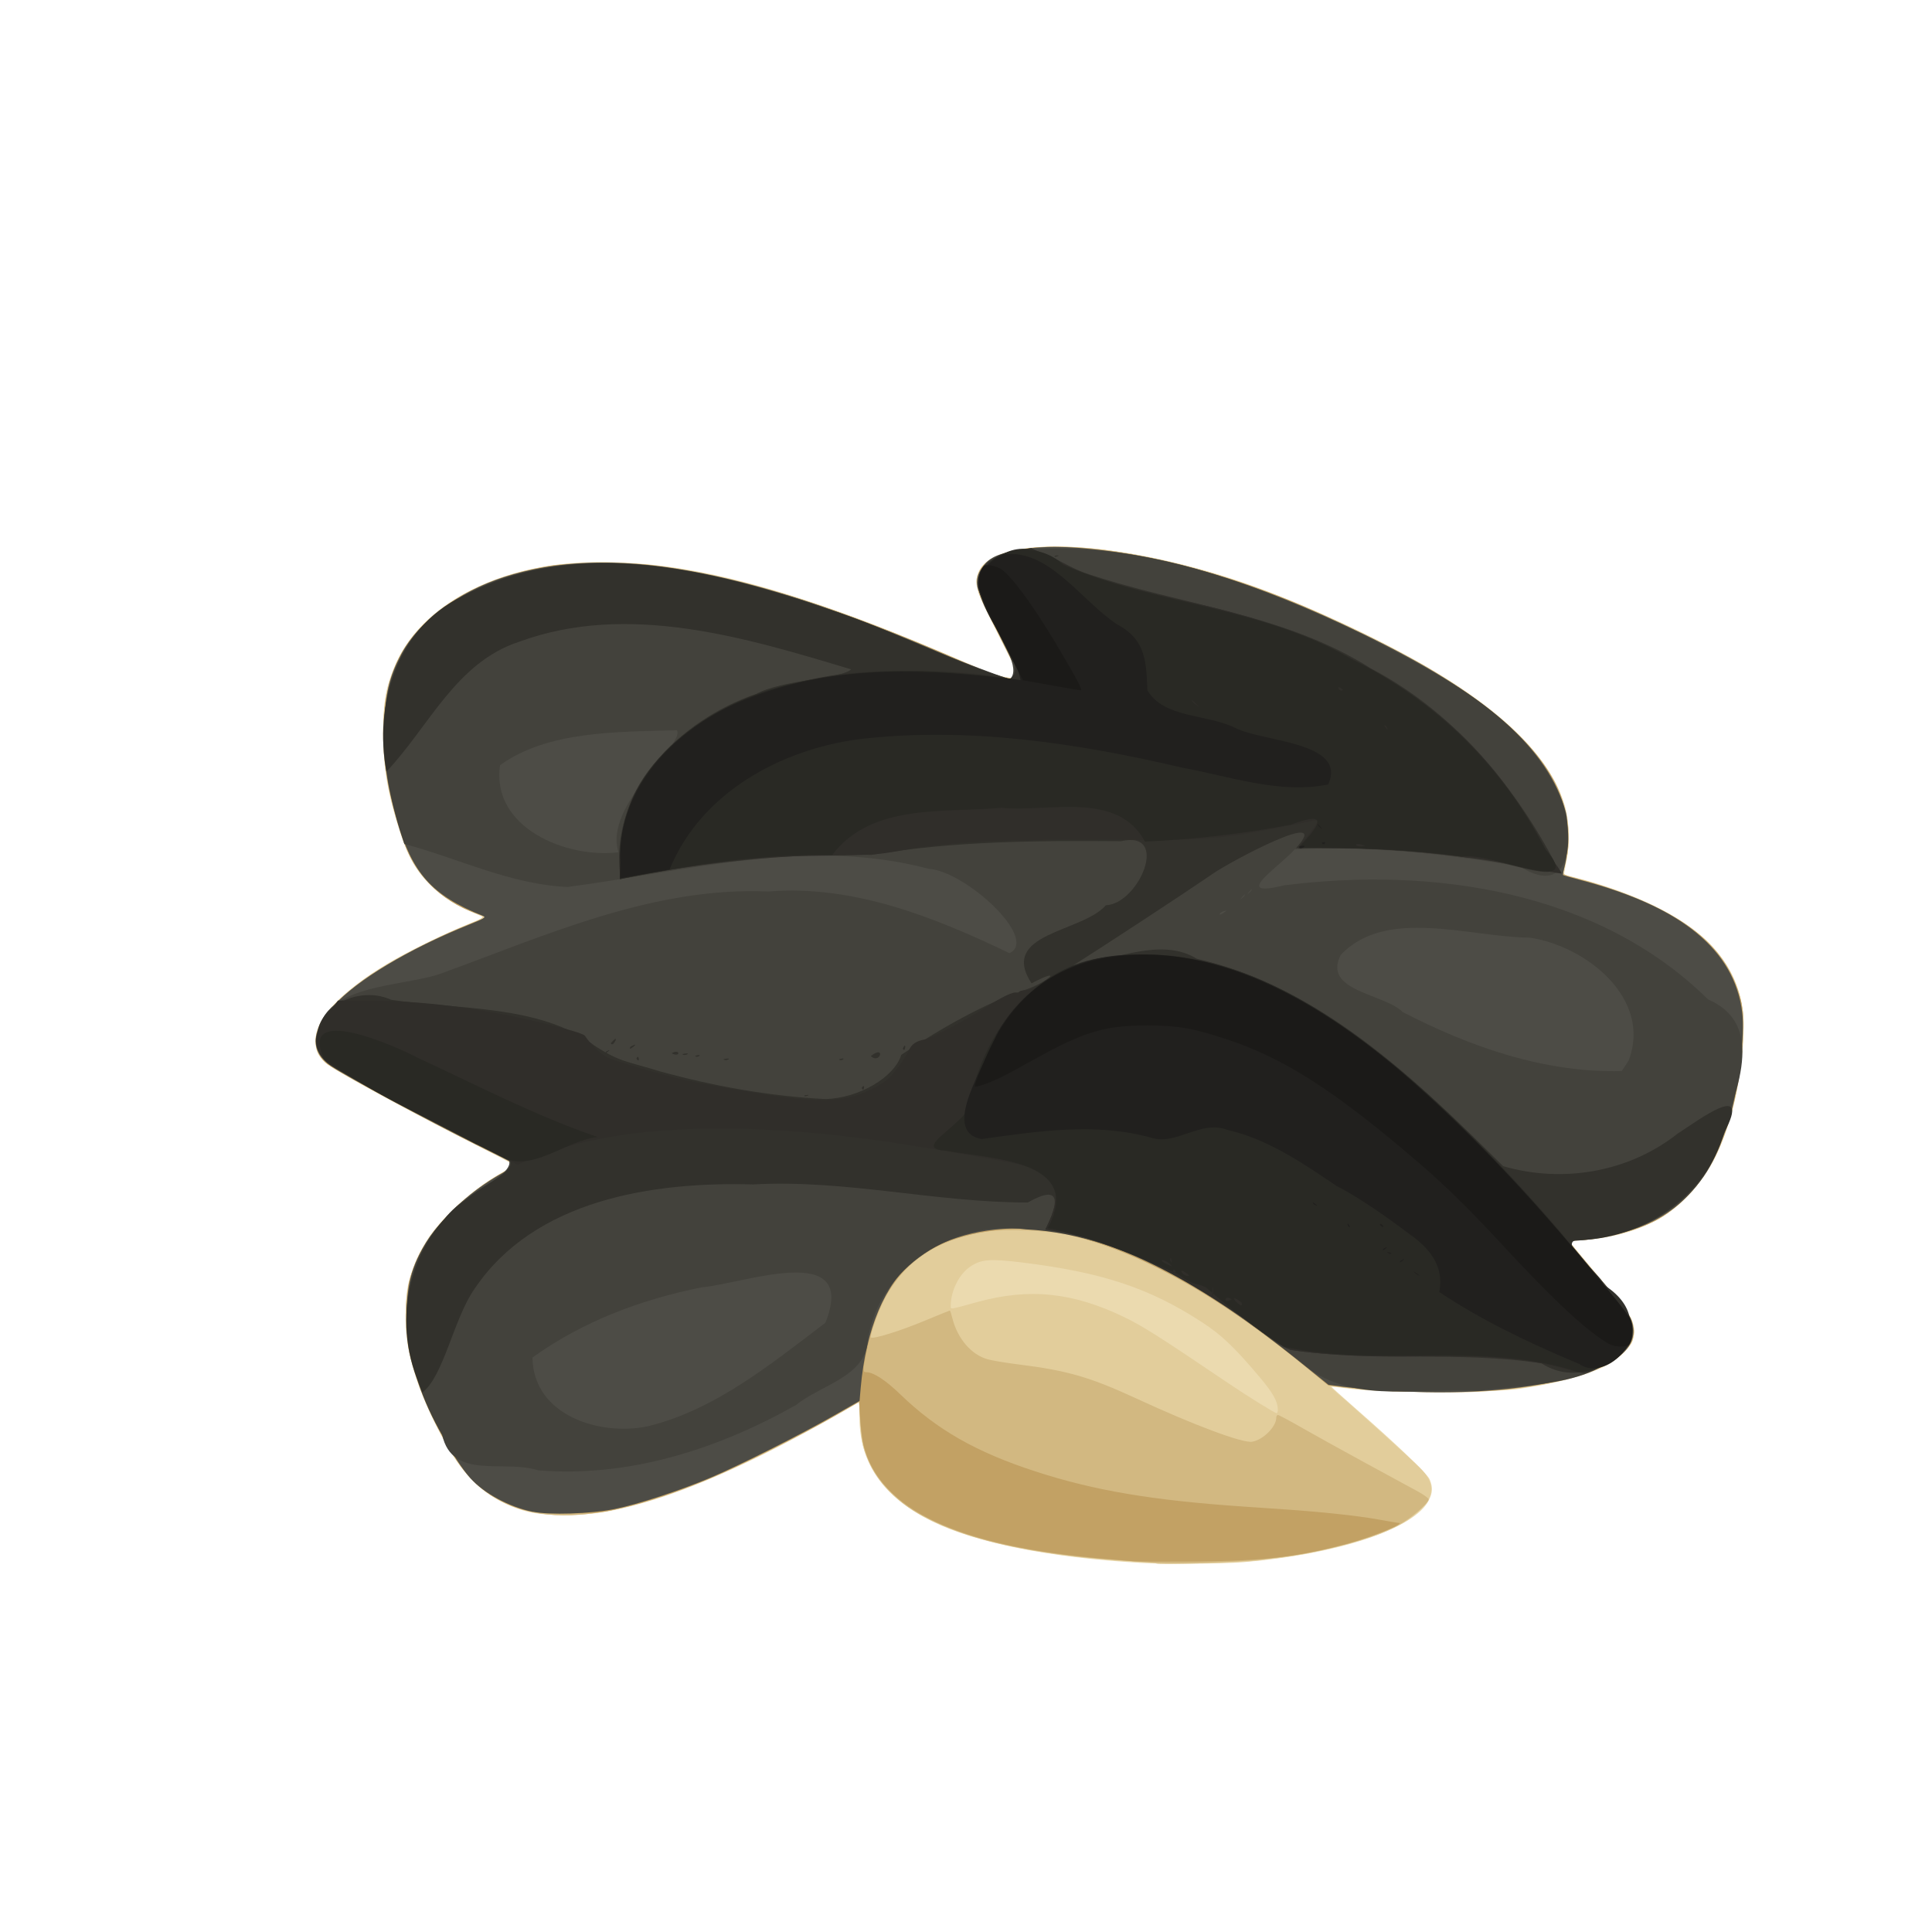 <?xml version="1.0" encoding="UTF-8" standalone="no"?>
<svg
   width="64"
   height="64"
   version="1.1"
   viewBox="0 0 16.933 16.933"
   id="svg146"
   sodipodi:docname="feve_de_tonka.svg"
   inkscape:version="1.2 (dc2aedaf03, 2022-05-15)"
   xml:space="preserve"
   xmlns:inkscape="http://www.inkscape.org/namespaces/inkscape"
   xmlns:sodipodi="http://sodipodi.sourceforge.net/DTD/sodipodi-0.dtd"
   xmlns="http://www.w3.org/2000/svg"
   xmlns:svg="http://www.w3.org/2000/svg"><defs
     id="defs150"><pattern
       id="EMFhbasepattern"
       patternUnits="userSpaceOnUse"
       width="6"
       height="6"
       x="0"
       y="0" /><pattern
       id="EMFhbasepattern-1"
       patternUnits="userSpaceOnUse"
       width="6"
       height="6"
       x="0"
       y="0" /><pattern
       id="EMFhbasepattern-4"
       patternUnits="userSpaceOnUse"
       width="6"
       height="6"
       x="0"
       y="0" /><pattern
       id="EMFhbasepattern-0"
       patternUnits="userSpaceOnUse"
       width="6"
       height="6"
       x="0"
       y="0" /><pattern
       id="EMFhbasepattern-7"
       patternUnits="userSpaceOnUse"
       width="6"
       height="6"
       x="0"
       y="0" /><pattern
       id="EMFhbasepattern-13"
       patternUnits="userSpaceOnUse"
       width="6"
       height="6"
       x="0"
       y="0" /><pattern
       id="EMFhbasepattern-9"
       patternUnits="userSpaceOnUse"
       width="6"
       height="6"
       x="0"
       y="0" /><pattern
       id="EMFhbasepattern-44"
       patternUnits="userSpaceOnUse"
       width="6"
       height="6"
       x="0"
       y="0" /><pattern
       id="EMFhbasepattern-90"
       patternUnits="userSpaceOnUse"
       width="6"
       height="6"
       x="0"
       y="0" /></defs><sodipodi:namedview
     id="namedview148"
     pagecolor="#ffffff"
     bordercolor="#666666"
     borderopacity="1.0"
     inkscape:pageshadow="2"
     inkscape:pageopacity="0.0"
     inkscape:pagecheckerboard="0"
     showgrid="false"
     inkscape:zoom="18.046875"
     inkscape:cx="30.947186"
     inkscape:cy="35.795671"
     inkscape:window-width="1920"
     inkscape:window-height="1009"
     inkscape:window-x="-8"
     inkscape:window-y="-8"
     inkscape:window-maximized="1"
     inkscape:current-layer="g459"
     inkscape:showpageshadow="0"
     inkscape:deskcolor="#d1d1d1" /><g
     transform="translate(-.631 .126)"
     id="g144"><g
       transform="translate(.089 .089)"
       id="g142"><g
         transform="translate(-.063 .947)"
         id="g140"><g
           transform="translate(-.089 -.803)"
           id="g138"><g
             transform="translate(.312 -.045)"
             id="g136"><g
               transform="translate(-.126 .063)"
               id="g134"><g
                 transform="translate(-.236 .665)"
                 id="g132"><g
                   transform="translate(-121.98 -82.268)"
                   id="g130"><g
                     transform="matrix(.133 0 0 .133 114.64 78.216)"
                     id="g128"><g
                       transform="translate(.905 5.664)"
                       id="g126"><g
                         transform="translate(-3.363 -8.745)"
                         id="g124"><g
                           id="g2243"
                           transform="matrix(1.193,0,0,1.193,-33.651,-20.118)"><g
                             id="g2622"
                             transform="translate(-3.591,-3.265)"><g
                               id="g3762"
                               transform="translate(-4.156,0.115)"><g
                                 id="g932"
                                 transform="translate(3.918,-0.979)"><g
                                   id="g1493"
                                   transform="translate(-5.681,-2.559)"><g
                                   id="g2924"
                                   transform="matrix(1.425,0,0,1.425,-67.958,-35.93)"><g
                                   id="g3496"
                                   transform="translate(-1.296,1.944)"><g
                                   id="g6616"
                                   transform="translate(-2.08,3.119)"><g
                                   id="g212"
                                   transform="translate(0.78,-0.26)"><g
                                   id="g393"
                                   transform="translate(-1.287,-2.206)"><g
                                   id="g459"
                                   transform="translate(1.287,2.757)"><path
                                   style="fill:#ebdaaf;stroke-width:0.066"
                                   d="m 158.111,112.091 c -3.502,-0.206 -6.364,-0.782 -8.051,-1.62 -1.856,-0.921 -2.763,-2.204 -2.792,-3.951 l -0.011,-0.671 -0.235,0.148 c -0.129,0.081 -0.607,0.356 -1.062,0.61 -3.456,1.93 -6.119,3.036 -8.368,3.478 -0.973,0.191 -2.443,0.208 -3.149,0.035 -1.205,-0.294 -2.232,-1.057 -2.919,-2.169 -0.812,-1.313 -1.437,-2.769 -1.695,-3.948 -0.188,-0.859 -0.203,-2.111 -0.035,-2.788 0.154,-0.617 0.542,-1.434 0.915,-1.927 0.654,-0.863 1.815,-1.846 2.821,-2.387 0.192,-0.103 0.348,-0.205 0.348,-0.227 -2.6e-4,-0.022 -0.844,-0.464 -1.876,-0.984 -2.316,-1.167 -5.185,-2.741 -5.444,-2.988 -0.311,-0.296 -0.399,-0.523 -0.368,-0.953 0.06,-0.824 1.008,-1.808 2.775,-2.879 0.743,-0.45 2.222,-1.174 3.141,-1.537 0.565,-0.223 0.631,-0.265 0.498,-0.316 -0.722,-0.274 -1.43,-0.689 -1.848,-1.083 -0.634,-0.598 -0.951,-1.13 -1.294,-2.172 -0.476,-1.447 -0.651,-2.46 -0.655,-3.792 -0.004,-1.295 0.112,-1.912 0.526,-2.808 1.091,-2.361 4.178,-3.868 7.912,-3.863 3.78,0.005 7.837,1.143 14.625,4.102 0.535,0.233 0.895,0.347 1.202,0.379 l 0.439,0.046 -0.854,-1.7 c -0.908,-1.809 -0.961,-1.978 -0.761,-2.457 0.435,-1.041 3.077,-1.268 6.58,-0.566 2.307,0.462 4.352,1.142 6.956,2.313 5.433,2.443 8.421,4.824 9.174,7.309 0.175,0.576 0.206,1.47 0.075,2.118 -0.062,0.304 -0.103,0.559 -0.092,0.567 0.011,0.008 0.229,0.068 0.485,0.134 2.226,0.571 4.074,1.474 5.086,2.486 1.164,1.164 1.536,2.389 1.324,4.355 -0.435,4.032 -1.962,6.274 -4.751,6.975 -0.365,0.092 -0.958,0.188 -1.318,0.215 l -0.654,0.048 1.145,1.359 c 0.63,0.747 1.2,1.479 1.267,1.627 0.146,0.322 0.158,0.706 0.03,0.955 -0.127,0.245 -0.627,0.699 -0.955,0.867 -0.748,0.382 -1.993,0.718 -3.398,0.917 -1.104,0.157 -5.245,0.16 -6.473,0.006 -0.438,-0.055 -0.804,-0.095 -0.812,-0.089 -0.009,0.006 0.395,0.371 0.896,0.81 1.67,1.462 2.817,2.559 2.912,2.786 0.125,0.3 0.115,0.515 -0.039,0.817 -0.561,1.099 -3.538,2.088 -7.193,2.391 -0.771,0.064 -3.119,0.078 -4.03,0.024 z"
                                   id="path483" /><path
                                   style="fill:#e2cd9b;stroke-width:0.066"
                                   d="m 158.774,112.118 c -0.018,-0.016 -0.42,-0.049 -0.895,-0.073 -1.906,-0.098 -3.793,-0.353 -5.264,-0.71 -2.605,-0.633 -4.15,-1.569 -4.875,-2.955 -0.323,-0.618 -0.4,-0.926 -0.445,-1.789 l -0.038,-0.735 -1.029,0.587 c -0.566,0.323 -1.612,0.882 -2.324,1.243 -5.72,2.9 -9.352,3.324 -11.502,1.342 -0.994,-0.916 -2.265,-3.458 -2.611,-5.222 -0.231,-1.175 -0.105,-2.527 0.324,-3.497 0.525,-1.186 1.958,-2.625 3.333,-3.347 0.273,-0.143 0.494,-0.275 0.491,-0.293 -0.002,-0.018 -0.741,-0.398 -1.642,-0.845 -1.525,-0.756 -4.243,-2.206 -5.271,-2.813 -0.564,-0.333 -0.792,-0.623 -0.834,-1.06 -0.098,-1.022 1.354,-2.381 3.948,-3.695 0.578,-0.293 1.402,-0.678 1.833,-0.856 0.676,-0.28 0.762,-0.332 0.631,-0.383 -0.084,-0.033 -0.436,-0.196 -0.782,-0.362 -0.862,-0.414 -1.577,-1.114 -1.98,-1.937 -0.322,-0.657 -0.692,-1.903 -0.886,-2.987 -0.177,-0.984 -0.192,-2.591 -0.032,-3.303 0.267,-1.186 0.733,-2.033 1.542,-2.801 1.164,-1.106 2.77,-1.846 4.715,-2.173 1.075,-0.181 3.365,-0.164 4.675,0.036 3.239,0.493 6.65,1.586 11.32,3.629 0.949,0.415 1.47,0.605 1.826,0.664 0.274,0.046 0.507,0.075 0.519,0.063 0.012,-0.011 -0.358,-0.763 -0.822,-1.67 -0.934,-1.826 -1.017,-2.099 -0.774,-2.546 0.509,-0.936 2.84,-1.181 5.987,-0.629 2.45,0.43 4.941,1.24 7.704,2.505 5.662,2.593 8.538,5.009 9.066,7.616 0.128,0.63 0.1,1.407 -0.069,1.965 -0.055,0.18 -0.1,0.331 -0.1,0.334 -4e-4,0.003 0.171,0.044 0.381,0.091 0.888,0.197 2.426,0.752 3.309,1.194 1.495,0.749 2.394,1.572 2.915,2.67 0.412,0.867 0.494,1.528 0.365,2.944 -0.272,2.992 -1.292,5.154 -2.959,6.269 -0.782,0.523 -1.974,0.896 -3.12,0.977 -0.344,0.024 -0.626,0.056 -0.626,0.07 0,0.014 0.512,0.63 1.137,1.368 0.625,0.738 1.192,1.462 1.26,1.608 0.245,0.528 0.128,0.973 -0.371,1.413 -0.701,0.617 -1.982,1.034 -4.051,1.318 -1.214,0.167 -4.886,0.17 -6.268,0.005 -0.526,-0.063 -0.965,-0.106 -0.974,-0.097 -0.01,0.01 0.137,0.148 0.326,0.307 0.491,0.413 2.725,2.429 3.138,2.833 0.589,0.575 0.612,1.061 0.078,1.608 -0.373,0.382 -0.889,0.69 -1.641,0.981 -0.98,0.379 -2.691,0.782 -3.92,0.925 -0.164,0.019 -0.553,0.067 -0.863,0.107 -0.562,0.072 -3.791,0.162 -3.852,0.108 z m 4.712,-5.972 c -0.006,-0.314 -0.188,-0.637 -0.698,-1.244 -0.968,-1.151 -1.48,-1.64 -2.233,-2.131 -2.037,-1.329 -3.878,-1.94 -6.985,-2.321 -1.253,-0.153 -1.585,-0.126 -2.015,0.167 -0.426,0.289 -0.747,0.937 -0.747,1.506 0,0.155 -0.087,0.167 1.026,-0.139 2.016,-0.555 3.712,-0.379 5.713,0.591 0.71,0.344 1.359,0.757 4.016,2.552 0.783,0.529 1.801,1.161 1.877,1.165 0.027,0.001 0.049,-0.065 0.047,-0.147 z"
                                   id="path481" /><path
                                   style="fill:#d2b881;stroke-width:0.066"
                                   d="m 158.842,112.099 c -2.08,-0.139 -2.628,-0.185 -3.519,-0.298 -2.354,-0.298 -3.999,-0.727 -5.324,-1.388 -0.708,-0.353 -1.078,-0.617 -1.58,-1.125 -0.735,-0.744 -1.048,-1.499 -1.119,-2.698 l -0.043,-0.735 -1.029,0.589 c -0.566,0.324 -1.671,0.91 -2.457,1.303 -5.423,2.715 -8.808,3.195 -11.03,1.564 -0.478,-0.351 -0.916,-0.875 -1.376,-1.648 -1.683,-2.826 -2.12,-5.391 -1.25,-7.353 0.266,-0.601 0.687,-1.17 1.369,-1.85 0.688,-0.686 1.229,-1.095 1.978,-1.499 0.264,-0.142 0.479,-0.273 0.478,-0.292 -0.001,-0.018 -0.711,-0.382 -1.576,-0.809 -1.79,-0.883 -5.377,-2.827 -5.716,-3.097 -0.489,-0.391 -0.591,-0.913 -0.301,-1.536 0.228,-0.49 1.135,-1.376 1.993,-1.946 0.856,-0.569 2.389,-1.362 3.568,-1.845 l 0.923,-0.378 -0.425,-0.142 c -0.648,-0.216 -1.23,-0.586 -1.782,-1.136 -0.607,-0.603 -0.941,-1.235 -1.281,-2.423 -0.675,-2.356 -0.718,-4.302 -0.129,-5.891 0.686,-1.851 2.774,-3.356 5.407,-3.897 3.979,-0.817 9.138,0.289 16.554,3.551 0.968,0.426 1.463,0.606 1.826,0.665 0.274,0.045 0.507,0.072 0.519,0.061 0.012,-0.011 -0.362,-0.768 -0.83,-1.683 -0.802,-1.566 -0.851,-1.685 -0.851,-2.048 0,-0.507 0.169,-0.746 0.716,-1.012 1.981,-0.964 7.119,-0.141 11.932,1.91 1.249,0.533 3.65,1.712 4.628,2.274 2.582,1.483 4.385,3.097 5.148,4.608 0.438,0.868 0.601,1.946 0.426,2.822 -0.055,0.274 -0.117,0.543 -0.139,0.599 -0.032,0.08 0.088,0.134 0.576,0.259 0.971,0.25 2.078,0.647 2.891,1.035 1.985,0.949 3.027,2.07 3.41,3.668 0.117,0.489 0.133,0.702 0.099,1.355 -0.094,1.804 -0.51,3.598 -1.11,4.783 -0.461,0.911 -1.32,1.851 -2.126,2.328 -0.732,0.433 -2.288,0.844 -3.196,0.845 -0.173,1.33e-4 -0.315,0.016 -0.315,0.034 0,0.019 0.481,0.606 1.068,1.305 1.379,1.642 1.416,1.698 1.419,2.182 0.002,0.33 -0.026,0.419 -0.202,0.639 -0.707,0.885 -2.564,1.462 -5.439,1.689 -1.797,0.142 -5.964,-0.051 -6.27,-0.291 -0.056,-0.044 -0.366,-0.298 -0.688,-0.563 -3.449,-2.843 -6.595,-4.601 -9.308,-5.203 -0.776,-0.172 -2.403,-0.237 -3.162,-0.126 -1.889,0.276 -3.223,1.169 -3.975,2.659 -0.241,0.478 -0.562,1.386 -0.508,1.44 0.078,0.078 1.125,-0.247 2.084,-0.646 0.523,-0.218 0.961,-0.396 0.974,-0.396 0.013,0 0.058,0.138 0.1,0.307 0.197,0.782 0.735,1.408 1.36,1.582 0.186,0.052 0.726,0.142 1.201,0.201 1.887,0.234 2.777,0.491 4.581,1.326 2.203,1.02 4.106,1.731 4.473,1.671 0.423,-0.069 0.938,-0.579 0.938,-0.931 0,-0.059 0.029,-0.107 0.065,-0.107 0.036,0 0.462,0.227 0.946,0.505 0.485,0.277 1.598,0.894 2.474,1.37 0.876,0.476 1.78,0.967 2.008,1.092 0.228,0.125 0.415,0.261 0.415,0.303 0,0.151 -0.707,0.754 -1.162,0.99 -1.183,0.616 -3.109,1.102 -5.345,1.349 -0.888,0.098 -3.281,0.175 -3.984,0.128 z"
                                   id="path479" /><path
                                   style="fill:#c2a164;stroke-width:0.066"
                                   d="m 157.879,112.031 c -0.146,-0.014 -0.639,-0.056 -1.095,-0.094 -5.708,-0.479 -8.728,-1.903 -9.36,-4.414 -0.046,-0.183 -0.102,-0.636 -0.126,-1.007 l -0.042,-0.675 -0.929,0.537 c -1.292,0.746 -3.662,1.94 -4.826,2.431 -1.185,0.5 -2.472,0.929 -3.539,1.178 -0.713,0.167 -0.922,0.186 -1.992,0.189 -1.378,0.003 -1.792,-0.077 -2.632,-0.507 -0.973,-0.499 -1.637,-1.277 -2.432,-2.852 -0.479,-0.948 -0.758,-1.652 -0.987,-2.489 -0.159,-0.582 -0.179,-0.778 -0.184,-1.751 -0.004,-0.873 0.019,-1.183 0.117,-1.527 0.27,-0.958 0.914,-1.945 1.82,-2.792 0.496,-0.463 1.545,-1.205 2.024,-1.431 0.137,-0.065 0.249,-0.138 0.249,-0.162 0,-0.025 -0.276,-0.17 -0.614,-0.324 -1.269,-0.578 -6.2,-3.222 -6.677,-3.58 -0.532,-0.399 -0.605,-1.041 -0.197,-1.721 0.655,-1.09 2.966,-2.598 5.649,-3.687 l 0.717,-0.291 -0.419,-0.149 c -1.423,-0.508 -2.381,-1.501 -2.865,-2.97 -0.515,-1.563 -0.707,-2.644 -0.707,-3.981 -3e-4,-1.085 0.117,-1.817 0.406,-2.542 0.803,-2.013 2.995,-3.46 6.001,-3.963 0.835,-0.14 2.956,-0.158 3.984,-0.034 3.291,0.396 7.082,1.574 12.05,3.745 0.915,0.4 1.43,0.587 1.756,0.637 0.254,0.039 0.472,0.061 0.485,0.047 0.013,-0.013 -0.352,-0.775 -0.812,-1.693 -0.935,-1.868 -0.993,-2.062 -0.753,-2.527 0.584,-1.135 3.698,-1.226 7.751,-0.227 2.292,0.565 4.27,1.311 7.01,2.644 5.141,2.501 7.651,4.799 7.996,7.322 0.075,0.551 0.023,1.302 -0.127,1.808 -0.037,0.125 -0.06,0.235 -0.052,0.243 0.009,0.009 0.269,0.08 0.58,0.159 0.898,0.229 2.101,0.653 2.846,1.003 1.828,0.859 2.904,1.926 3.375,3.346 0.157,0.473 0.176,0.632 0.176,1.461 3.9e-4,2.132 -0.575,4.295 -1.52,5.715 -0.672,1.01 -1.586,1.706 -2.732,2.079 -0.613,0.2 -1.762,0.405 -2.269,0.405 h -0.272 l 1.078,1.278 c 1.299,1.54 1.35,1.61 1.452,1.991 0.069,0.257 0.064,0.345 -0.035,0.603 -0.345,0.905 -1.912,1.541 -4.633,1.882 -1.284,0.161 -4.476,0.159 -5.998,-0.005 l -1.129,-0.121 -0.453,-0.374 c -2.362,-1.952 -4.209,-3.207 -6.153,-4.18 -2.32,-1.162 -4.412,-1.664 -6.158,-1.479 -1.641,0.174 -2.832,0.679 -3.646,1.547 -0.774,0.824 -1.209,1.766 -1.51,3.263 -0.132,0.656 -0.131,0.706 0.011,0.708 0.278,0.003 0.748,0.31 1.312,0.856 1.421,1.374 2.94,2.241 5.237,2.989 2.288,0.744 4.535,1.124 8.073,1.364 0.274,0.019 0.961,0.065 1.527,0.104 1.515,0.103 2.901,0.251 3.705,0.398 0.391,0.071 0.739,0.13 0.773,0.13 0.304,0.005 -0.972,0.528 -1.925,0.79 -1.905,0.523 -3.262,0.684 -5.939,0.706 -1.187,0.009 -2.277,0.006 -2.423,-0.008 z"
                                   id="path477" /><path
                                   style="fill:#4d4c46;stroke-width:0.066"
                                   d="m 134.609,110.117 c -0.924,-0.195 -1.888,-0.715 -2.421,-1.305 -0.615,-0.681 -1.563,-2.417 -1.99,-3.643 -0.395,-1.134 -0.52,-1.885 -0.483,-2.891 0.047,-1.279 0.315,-2.022 1.108,-3.074 0.656,-0.87 1.628,-1.69 2.674,-2.255 0.247,-0.133 0.448,-0.259 0.448,-0.279 0,-0.02 -0.65,-0.36 -1.444,-0.756 -2.084,-1.038 -5.053,-2.638 -5.707,-3.077 -0.828,-0.555 -0.799,-1.355 0.084,-2.331 0.908,-1.004 2.892,-2.194 5.229,-3.139 0.632,-0.255 0.7,-0.298 0.564,-0.353 -1.983,-0.802 -2.738,-1.645 -3.332,-3.725 -0.393,-1.374 -0.525,-2.349 -0.489,-3.618 0.036,-1.269 0.188,-1.91 0.664,-2.805 0.672,-1.262 2.202,-2.411 3.966,-2.979 4.061,-1.307 9.31,-0.378 17.196,3.044 1.581,0.686 2.311,0.933 2.793,0.945 0.075,0.002 -0.135,-0.473 -0.738,-1.674 -0.464,-0.922 -0.863,-1.79 -0.888,-1.93 -0.199,-1.109 1.382,-1.721 3.926,-1.521 3.394,0.267 6.852,1.313 11.007,3.329 4.779,2.318 7.199,4.443 7.871,6.91 0.11,0.404 0.095,1.536 -0.027,2.024 -0.055,0.219 -0.09,0.407 -0.079,0.418 0.011,0.011 0.345,0.106 0.742,0.211 3.858,1.021 5.895,2.696 6.202,5.102 0.114,0.892 -0.119,2.824 -0.501,4.166 -0.223,0.781 -0.873,2.078 -1.313,2.617 -0.659,0.807 -1.486,1.352 -2.571,1.691 -0.593,0.186 -1.631,0.367 -2.109,0.367 l -0.283,3.99e-4 1.18,1.411 c 0.649,0.776 1.215,1.49 1.258,1.587 0.414,0.933 -0.232,1.682 -1.905,2.21 -1.778,0.561 -4.364,0.795 -7.085,0.642 -0.832,-0.047 -1.781,-0.121 -2.11,-0.165 l -0.598,-0.08 -1.235,-0.994 c -4.055,-3.264 -7.425,-4.894 -10.45,-5.056 -1.661,-0.089 -3.319,0.37 -4.361,1.207 -1.146,0.92 -1.886,2.68 -2.085,4.958 l -0.044,0.509 -1.004,0.573 c -1.306,0.746 -3.621,1.912 -4.755,2.394 -1.184,0.504 -2.845,1.047 -3.751,1.227 -0.927,0.184 -2.522,0.236 -3.154,0.102 z"
                                   id="path475" /><path
                                   style="fill:#43423c;stroke-width:0.066"
                                   d="m 134.808,108.506 c -1.318,-0.432 -3.321,0.402 -3.715,-1.376 -1.478,-2.498 -2.189,-6.086 0.096,-8.361 0.899,-1.32 4.352,-2.139 1.23,-2.895 -2.033,-1.122 -4.261,-2.03 -6.06,-3.49 -0.623,-2.732 2.861,-2.548 4.605,-3.104 4.127,-1.494 8.271,-3.404 12.77,-3.21 3.305,-0.266 6.434,0.992 9.352,2.39 1.151,-0.552 -1.708,-3.185 -3.145,-3.272 -4.624,-1.233 -9.379,0.099 -13.982,0.706 -2.218,-0.093 -4.226,-1.107 -6.333,-1.668 -0.952,-2.841 -1.494,-6.634 1.078,-8.793 3.675,-2.97 8.827,-2.269 13.045,-1.042 3.221,0.854 6.21,2.379 9.345,3.451 0.927,-0.794 -3.198,-4.516 0.19,-4.961 4.689,-0.551 9.32,1.229 13.478,3.222 2.966,1.539 6.444,3.194 7.753,6.499 0.445,1.34 0.402,3.772 -1.642,2.502 -2.879,-0.5 -5.808,-0.813 -8.733,-0.668 -0.531,0.628 -2.553,1.922 -0.416,1.396 5.749,-0.73 12.154,0.197 16.44,4.421 2.457,1.066 0.853,3.995 0.36,5.85 -0.898,2.37 -3.428,3.446 -5.809,3.52 0.841,1.152 2.138,2.089 2.517,3.483 -0.812,2.21 -3.967,2.017 -5.947,2.319 -2.142,-0.146 -4.665,0.488 -6.516,-0.805 -3.206,-2.538 -6.807,-5.239 -11.042,-5.453 -2.771,-0.37 -5.681,1.439 -6.137,4.29 -0.061,1.424 -1.832,1.74 -2.772,2.514 -3.044,1.716 -6.481,2.822 -10.01,2.536 z m 4.26,-1.707 c 2.623,-0.643 4.772,-2.416 6.881,-4.012 1.279,-3.207 -3.133,-1.521 -4.78,-1.376 -2.342,0.465 -4.628,1.32 -6.575,2.723 0.027,2.249 2.613,3.059 4.474,2.665 z m 38.014,-14.17 c 0.929,-2.414 -1.663,-4.457 -3.838,-4.771 -2.342,-0.02 -5.571,-1.191 -7.32,0.672 -0.723,1.408 1.684,1.492 2.405,2.213 2.619,1.353 5.505,2.365 8.488,2.286 l 0.266,-0.4 z m -15.584,-5.824 c -0.348,0.059 -0.363,0.319 0,0 z m 0.672,-0.543 c 0.215,-0.306 -0.371,0.349 0,0 z m 0.266,-0.199 c 0.215,-0.306 -0.371,0.349 0,0 z m -24.507,-1.515 c -0.607,-1.83 2.616,-4.21 2.262,-4.729 -2.281,0.065 -4.99,0.013 -6.853,1.353 -0.36,2.43 2.592,3.63 4.591,3.376 z"
                                   id="path473" /><path
                                   style="fill:#32312c;stroke-width:0.066"
                                   d="m 130.2,105.15 c -1.076,-2.488 -0.386,-5.569 1.855,-7.171 0.943,-0.81 2.852,-1.377 0.746,-1.939 -2.125,-1.146 -4.401,-2.115 -6.348,-3.536 -0.879,-1.641 1.204,-2.907 2.665,-2.237 2.582,0.391 5.772,0.177 7.877,1.773 0.992,0.653 1.29,0.612 2.543,1.002 2.083,0.573 4.25,0.964 6.408,1.073 1.326,-0.035 2.685,-0.86 2.943,-1.714 1.387,-0.933 3.215,-2.011 4.923,-2.562 0.917,-0.354 1.29,-0.828 0.127,-0.209 -1.277,-1.963 1.959,-1.966 2.881,-3.027 1.284,-0.054 2.506,-2.929 0.585,-2.483 -3.23,-0.023 -6.474,-0.014 -9.666,0.531 -3.272,-0.083 -6.517,0.309 -9.728,0.902 -0.497,-3.374 2.284,-6.135 5.26,-7.144 0.997,-0.548 3.288,-0.585 3.675,-0.95 -4.102,-1.237 -8.66,-2.616 -12.866,-1.071 -2.462,0.803 -3.497,3.295 -5.148,5.036 -0.485,-2.575 0.401,-5.545 2.882,-6.764 4.465,-2.414 9.763,-1.061 14.291,0.481 2.382,0.755 4.598,1.964 6.98,2.7 1.159,-0.709 -2.876,-3.788 -0.364,-4.787 1.19,-0.751 2.182,0.268 3.267,0.658 3.694,1.262 7.742,1.567 11.109,3.712 3.094,1.626 5.425,4.348 7.057,7.392 0.655,1.201 -2.333,-0.181 -3.311,-0.058 -2.202,-0.312 -4.428,-0.4 -6.65,-0.374 1.476,-1.62 -2.537,0.515 -3.231,0.999 -1.62,1.106 -4.337,2.872 -5.401,3.549 1.599,-0.193 3.384,-1.115 4.788,-0.255 4.809,1.112 8.481,4.678 11.874,8.04 2.301,0.669 4.862,0.238 6.756,-1.258 0.827,-0.535 2.893,-2.092 1.815,-0.052 -0.721,2.541 -3.198,4.165 -5.782,4.18 -0.567,0.208 0.905,1.221 1.137,1.748 2.562,1.644 -0.365,4.375 -2.44,3.026 -3.22,-0.496 -6.552,-0.035 -9.75,-0.523 -2.901,-1.993 -5.894,-4.174 -9.482,-4.668 0.52,-1.053 0.627,-1.787 -0.681,-1.046 -3.569,0.007 -7.075,-0.902 -10.655,-0.699 -3.88,-0.111 -8.473,0.586 -10.799,4.056 -0.806,1.156 -1.185,3.365 -2.013,4.008 l -0.128,-0.34 z m 14.952,-11.183 c 0.371,-0.057 -0.114,0.114 0,0 z m 2.203,-0.287 c 0.164,-0.236 0.08,0.243 0,0 z m -8.731,-1.129 c 0.08,-0.243 0.164,0.236 0,0 z m 3.371,0.02 c 0.438,-0.098 0.085,0.11 0,0 z m 4.48,0.002 c 0.366,-0.108 0.066,0.116 0,0 z m 1.234,-0.123 c 0.584,-0.463 0.365,0.339 0,0 z m -6.811,-0.01 c 0.366,-0.108 0.066,0.116 0,0 z M 139.986,92.338 c 0.349,-0.193 0.349,0.193 0,0 z m 0.416,0.035 c 0.438,-0.098 0.085,0.11 0,0 z m -2.957,-0.095 c 0.362,-0.21 -0.172,0.221 0,0 z m 11.504,-0.121 c 0.158,-0.347 0.09,0.23 0,0 z m -10.556,-0.07 c 0.487,-0.278 -0.165,0.261 0,0 z m -0.764,-0.133 c 0.395,-0.479 0.089,0.208 0,0 z m 17.217,-18.9 c 0.371,-0.057 -0.114,0.114 0,0 z"
                                   id="path469" /><path
                                   style="fill:#302e2a;stroke-width:0.066"
                                   d="m 174.676,104.595 c -1.341,-0.411 -3.084,-0.56 -5.909,-0.506 -1.604,0.031 -3.116,-0.037 -4.367,-0.194 -0.568,-0.071 -0.597,-0.084 -1.129,-0.483 -3.181,-2.387 -5.955,-3.777 -8.294,-4.154 l -0.504,-0.081 0.158,-0.341 c 0.49,-1.056 0.271,-1.818 -0.591,-2.064 -0.442,-0.126 -4.108,-0.772 -5.639,-0.994 -6.161,-0.891 -10.892,-0.64 -14.07,0.747 l -0.311,0.136 -1.747,-0.88 c -1.929,-0.972 -5.208,-2.748 -5.554,-3.009 -0.42,-0.316 -0.619,-0.818 -0.469,-1.181 0.045,-0.109 0.077,-0.221 0.071,-0.248 -0.006,-0.027 0.019,-0.05 0.056,-0.05 0.036,0 0.063,-0.022 0.059,-0.05 -0.018,-0.115 0.015,-0.198 0.126,-0.319 0.065,-0.071 0.203,-0.241 0.307,-0.378 l 0.188,-0.249 h 1.012 c 2.322,0 4.591,0.295 7.172,0.934 0.916,0.227 1.348,0.363 1.394,0.44 0.152,0.255 0.608,0.704 0.827,0.814 0.302,0.152 2.07,0.669 3.057,0.894 0.42,0.096 1.567,0.308 2.55,0.471 2.115,0.352 3.039,0.391 3.929,0.164 0.49,-0.125 1.187,-0.479 1.424,-0.723 0.257,-0.265 0.639,-0.798 0.753,-1.051 0.118,-0.262 0.293,-0.38 0.659,-0.442 0.202,-0.034 1.671,-0.808 2.232,-1.175 0.708,-0.464 1.165,-0.685 1.305,-0.632 0.052,0.02 0.095,0.007 0.095,-0.028 0,-0.035 0.103,-0.064 0.229,-0.064 0.164,0 0.351,-0.085 0.66,-0.301 1.18,-0.825 2.463,-1.137 4.414,-1.075 1.122,0.036 1.959,0.203 3.228,0.646 2.363,0.825 5.096,2.669 7.98,5.386 1.536,1.447 3.945,4.01 4.736,5.037 0.126,0.164 0.705,0.866 1.286,1.558 0.581,0.693 1.099,1.364 1.153,1.492 0.061,0.146 0.086,0.363 0.068,0.586 -0.026,0.31 -0.065,0.39 -0.322,0.653 -0.287,0.293 -1.17,0.786 -1.521,0.849 -0.091,0.016 -0.405,-0.044 -0.697,-0.133 z M 138.012,84.677 c 0.036,-0.932 0.124,-1.397 0.395,-2.084 0.638,-1.616 2.404,-3.189 4.549,-4.049 0.891,-0.357 2.505,-0.759 3.65,-0.908 1.524,-0.199 5.143,-0.132 5.962,0.109 0.11,0.032 0.389,0.079 0.62,0.104 l 0.421,0.045 -0.869,-1.696 c -0.799,-1.559 -0.869,-1.725 -0.869,-2.056 0,-0.67 0.475,-1.065 1.546,-1.283 l 0.512,-0.104 1.013,0.5 c 1.437,0.71 2.089,0.911 5.328,1.64 3.492,0.786 5.988,1.856 8.598,3.686 1.845,1.294 3.374,2.999 4.548,5.071 0.292,0.516 0.657,1.107 0.811,1.313 0.154,0.207 0.269,0.387 0.255,0.401 -0.014,0.014 -0.319,-0.035 -0.679,-0.108 -2.711,-0.555 -5.373,-0.847 -7.888,-0.867 -0.875,-0.007 -1.601,-0.022 -1.613,-0.034 -0.012,-0.012 0.107,-0.172 0.263,-0.356 0.157,-0.184 0.334,-0.42 0.395,-0.523 l 0.11,-0.189 -1.239,0.245 c -2.66,0.525 -3.059,0.555 -7.015,0.533 -4.327,-0.024 -6.051,0.072 -8.191,0.457 -0.627,0.113 -1.089,0.139 -2.722,0.155 -2.004,0.019 -3.141,0.106 -4.888,0.375 -0.857,0.132 -2.577,0.435 -2.88,0.507 l -0.158,0.038 z"
                                   id="path467" /><path
                                   style="fill:#292924;stroke-width:0.066"
                                   d="m 175.116,104.696 c -3.68,-1.21 -7.63,-0.166 -11.368,-0.972 -0.989,-0.559 -2.768,-2.053 -3.042,-2.303 -0.343,-0.193 -0.416,-0.023 -1.129,-0.54 -1.616,-0.719 -3.274,-1.414 -5.01,-1.762 1.438,-2.666 -2.245,-2.676 -3.943,-3.001 -1.659,-0.098 1.613,-1.296 1.092,-2.571 0.702,-2.466 2.649,-4.768 5.35,-4.955 4.736,-0.619 8.972,2.393 12.305,5.401 2.854,2.617 5.404,5.548 7.757,8.616 0.526,1.173 -1.059,2.077 -2.012,2.086 z m -13.041,-2.7 c -0.723,-0.536 0.15,0.44 0,0 z m -0.378,-0.116 c -0.277,-0.219 -0.359,0.215 0,0 z m -0.725,-0.193 c 0.061,-0.808 -0.103,0.403 0,0 z m -0.914,-0.726 c -0.515,-0.465 -0.294,0.084 0,0 z m -0.525,-0.165 c -0.153,-0.199 -0.153,0.199 0,0 z m -0.151,-0.194 c -0.255,-0.35 -0.75,-0.298 5e-5,-7e-5 z m -0.029,-0.295 c -0.114,-0.114 0.058,0.371 0,0 z M 132.264,95.775 c -1.923,-1.046 -3.976,-1.929 -5.747,-3.21 -1.022,-2.191 2.782,-0.501 3.654,-0.038 2.297,1.065 4.549,2.24 6.95,3.06 -1.166,0.123 -2.437,1.282 -3.549,0.847 -0.436,-0.22 -0.872,-0.439 -1.308,-0.659 z m 5.749,-11.103 c -0.008,-3.62 3.535,-5.995 6.741,-6.678 2.896,-0.68 5.928,-0.559 8.847,-0.101 -0.573,-1.264 -1.365,-2.453 -1.731,-3.793 0.332,-1.454 2.325,-1.645 3.299,-0.694 3.632,1.576 7.787,1.63 11.242,3.69 3.203,1.571 5.816,4.167 7.444,7.334 1.633,1.874 -2.166,0.085 -3.231,0.285 -2.104,-0.293 -4.23,-0.358 -6.351,-0.328 0.793,-0.824 1.281,-1.499 -0.266,-0.911 -1.872,0.359 -3.77,0.576 -5.673,0.659 -1.058,-1.987 -3.745,-1.127 -5.562,-1.309 -2.237,0.201 -5.022,-0.188 -6.56,1.824 -2.772,-0.044 -5.525,0.395 -8.235,0.937 0.013,-0.305 0.025,-0.611 0.038,-0.917 z m 28.862,-0.378 c -0.545,-0.187 -0.411,0.112 0,0 z m 0.805,-4.639 c -0.221,-0.172 0.21,0.362 0,0 z m -7.245,-0.736 c -0.353,-0.404 -0.39,-0.263 0,0 z m 5.577,-0.667 c -0.329,-0.288 -0.136,0.145 0,0 z"
                                   id="path465" /><path
                                   style="fill:#21201e;stroke-width:0.066"
                                   d="m 174.805,104.23 c -1.751,-0.745 -3.475,-1.577 -5.061,-2.636 0.21,-1.047 -0.437,-1.745 -1.176,-2.26 -0.906,-0.683 -1.94,-1.407 -2.802,-1.849 -1.275,-0.86 -2.66,-1.816 -4.21,-2.167 -1.071,-0.425 -2,0.626 -3.001,0.289 -2.157,-0.592 -4.39,-0.241 -6.553,0.058 -1.637,-0.301 0.202,-2.952 0.578,-4.046 1.092,-2.017 3.331,-3.243 5.621,-3.079 3.745,-0.084 7.099,2.081 9.897,4.362 3.36,2.885 6.325,6.209 9.029,9.707 0.494,1.016 -1.016,2.43 -1.954,1.777 -0.123,-0.052 -0.246,-0.105 -0.368,-0.157 z m -5.976,-3.349 c -0.327,-0.292 0.483,0.304 0,0 z m -0.578,-0.503 c 0.362,-0.21 -0.172,0.221 0,0 z m -0.413,-0.258 c -0.341,-0.137 0.218,-0.036 0,0 z m -0.251,-0.206 c 0.362,-0.21 -0.172,0.221 0,0 z m -1.353,-0.839 c -0.167,-0.32 0.155,0.052 0,0 z m 1.205,-0.082 c 0.035,-0.166 0.29,0.252 0,0 z m -2.557,-0.797 c -0.19,-0.24 0.369,0.218 0,0 z M 137.995,84.945 c -0.137,-3.035 2.403,-5.435 5.069,-6.401 3.32,-1.298 6.978,-1.112 10.447,-0.665 -0.234,-1.529 -2.935,-3.868 -0.663,-4.869 1.743,-0.262 3.027,1.799 4.407,2.704 1.142,0.606 1.125,1.483 1.176,2.558 0.647,1.095 2.304,0.904 3.434,1.469 1.05,0.531 4.33,0.525 3.573,2.18 -1.874,0.38 -3.803,-0.312 -5.65,-0.65 -4.09,-0.959 -8.349,-1.601 -12.547,-1.105 -3.047,0.408 -6.13,2.091 -7.333,5.052 -0.637,0.112 -1.275,0.224 -1.912,0.336 -1e-5,-0.203 -3e-5,-0.406 -4e-5,-0.608 z m 26.325,-0.627 c 0.485,-0.11 -0.051,0.215 0,0 z m 0.87,-0.144 c 0.261,-0.087 0.059,0.174 0,0 z m -0.116,-0.635 c -0.215,-0.306 0.371,0.349 0,0 z"
                                   id="path463" /><path
                                   style="fill:#1b1a18;stroke-width:0.066"
                                   d="m 176.094,103.467 c -0.899,-0.604 -2.071,-1.717 -3.969,-3.769 -1.211,-1.309 -2.134,-2.216 -3.125,-3.069 -3.274,-2.819 -5.252,-4.093 -7.516,-4.838 -1.293,-0.425 -1.896,-0.529 -3.073,-0.53 -1.625,-8.63e-4 -2.454,0.249 -4.362,1.313 -0.485,0.271 -1.046,0.575 -1.246,0.675 -0.46,0.232 -1.064,0.441 -1.064,0.369 0,-0.122 0.36,-1.004 0.643,-1.577 1.022,-2.066 2.603,-3.185 4.901,-3.466 2.907,-0.356 6.233,0.822 9.673,3.428 2.29,1.734 5.155,4.56 7.86,7.752 1.445,1.705 2.224,2.667 2.313,2.854 0.123,0.259 0.136,0.689 0.027,0.927 -0.067,0.147 -0.119,0.169 -0.392,0.169 -0.251,0 -0.386,-0.048 -0.67,-0.239 z M 154.692,78.074 c -0.584,-0.104 -1.07,-0.191 -1.08,-0.192 -0.01,-0.002 -0.406,-0.782 -0.88,-1.733 -0.72,-1.445 -0.862,-1.78 -0.862,-2.028 0,-0.317 0.15,-0.684 0.284,-0.697 0.169,-0.016 0.354,0.023 0.554,0.117 0.359,0.168 1.281,1.408 2.198,2.955 0.822,1.387 1.03,1.783 0.935,1.776 -0.047,-0.004 -0.564,-0.092 -1.149,-0.196 z"
                                   id="path461" /></g></g></g></g></g></g></g></g></g></g></g></g></g></g></g></g></g></g></g></g></g></g></svg>
